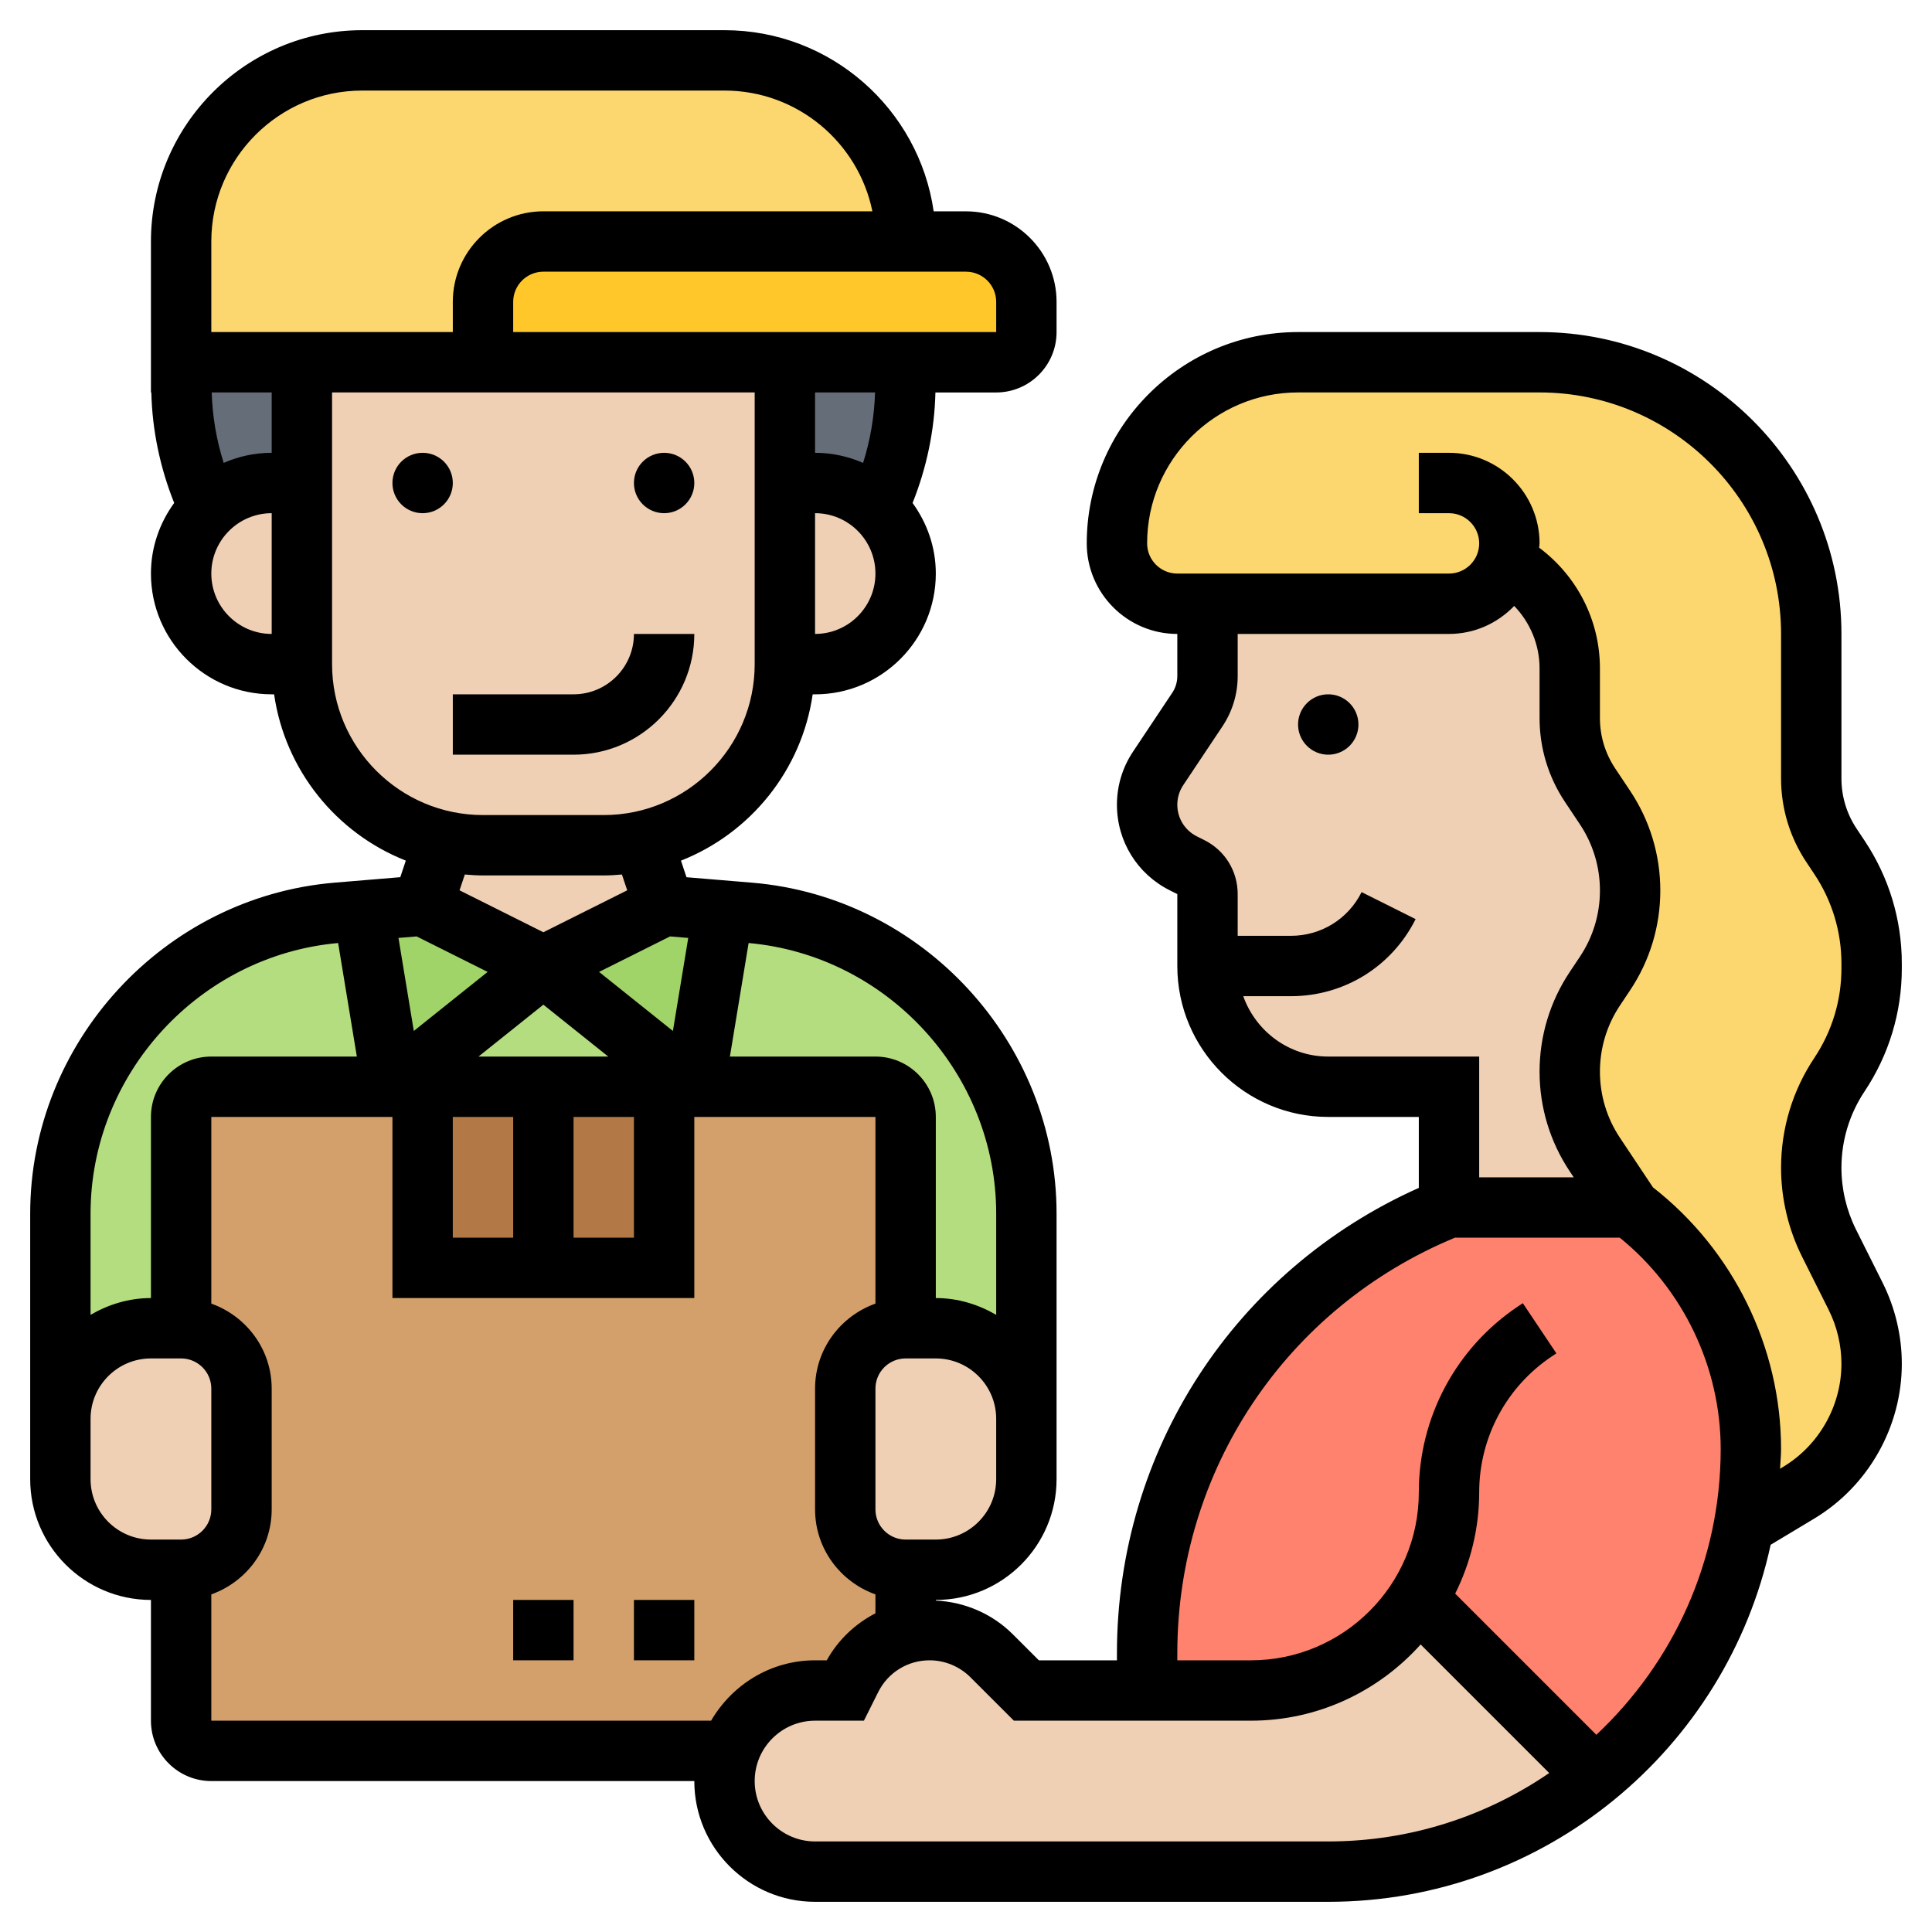 <svg id="_x33_0" enable-background="new 0 0 64 64" height="512" viewBox="0 0 64 64" width="512" xmlns="http://www.w3.org/2000/svg"><g><g><g><path d="m30 8h-12c-1.1 0-2 .9-2 2v2h-6-4v-4c0-3.31 2.69-6 6-6h12c3.31 0 6 2.69 6 6z" fill="#fcd770"/></g><g><path d="m34 10v1c0 .55-.45 1-1 1h-3-4-10v-2c0-1.1.9-2 2-2h12 2c1.1 0 2 .9 2 2z" fill="#ffc729"/></g><g><path d="m10 12v4h-1c-.81 0-1.54.32-2.08.84-.61-1.27-.92-2.67-.92-4.08v-.76z" fill="#656d78"/></g><g><path d="m30 12v.76c0 1.41-.31 2.81-.92 4.08-.54-.52-1.27-.84-2.08-.84h-1v-4z" fill="#656d78"/></g><g><path d="m34 40.2v6.8c0-1.66-1.34-3-3-3h-1v-7c0-.55-.45-1-1-1h-6l.96-5.83.87.07c5.18.43 9.17 4.76 9.17 9.96z" fill="#b4dd7f"/></g><g><path d="m5 44c-1.66 0-3 1.34-3 3v-6.8c0-5.2 3.99-9.53 9.17-9.96l.87-.07.96 5.83h-6c-.55 0-1 .45-1 1v7z" fill="#b4dd7f"/></g><g><path d="m23 36h-1-4-4-1l5-4z" fill="#b4dd7f"/></g><g><path d="m22 30 1.96.17-.96 5.83-5-4z" fill="#a0d468"/></g><g><path d="m18 32-5 4-.96-5.83 1.96-.17z" fill="#a0d468"/></g><g><path d="m30 44v-7c0-.55-.45-1-1-1h-22c-.55 0-1 .45-1 1v7c1.1 0 2 .9 2 2v4c0 1.1-.9 2-2 2v5c0 .55.45 1 1 1h17.17.01c.14-.43.39-.81.7-1.12.54-.54 1.29-.88 2.12-.88h1l.2-.39c.37-.74 1.03-1.28 1.8-1.5v-2.11c-1.1 0-2-.9-2-2v-4c0-1.1.9-2 2-2z" fill="#d3a06c"/></g><g><path d="m14 36h8v6h-8z" fill="#b27946"/></g><g><path d="m46.97 52.97c-1.17 1.82-3.21 3.03-5.53 3.03h-3.44v-1.23c0-6.5 3.96-12.35 10-14.77h6c2.52 1.89 4 4.85 4 8 0 .87-.08 1.72-.23 2.54-.52 2.84-1.91 5.39-3.87 7.36-.34.33-.69.65-1.06.94z" fill="#ff826e"/></g><g><path d="m49.91 18.6c-.1.31-.27.59-.5.81-.36.37-.86.59-1.41.59h-8-1c-1.1 0-2-.9-2-2 0-1.66.67-3.16 1.76-4.24 1.08-1.09 2.58-1.76 4.24-1.76h8c4.97 0 9 4.03 9 9v4.79c0 .79.23 1.56.67 2.22l.27.39c.69 1.04 1.06 2.27 1.06 3.52v.16c0 1.25-.37 2.48-1.06 3.52-.61.91-.94 1.99-.94 3.09 0 .86.2 1.71.59 2.49l.88 1.77c.35.69.53 1.45.53 2.23 0 .88-.23 1.72-.65 2.45-.41.74-1.02 1.37-1.77 1.82l-1.81 1.09c.15-.82.23-1.67.23-2.54 0-3.15-1.48-6.11-4-8l-1.17-1.75c-.54-.82-.83-1.77-.83-2.75s.29-1.93.83-2.75l.34-.5c.54-.82.83-1.77.83-2.75s-.29-1.93-.83-2.75l-.5-.74c-.44-.66-.67-1.43-.67-2.22v-1.65c0-1.34-.67-2.59-1.78-3.33z" fill="#fcd770"/></g><g><path d="m40 20h8c.55 0 1.05-.22 1.41-.59.23-.22.4-.5.5-.81l.31.21c1.11.74 1.78 1.99 1.78 3.33v1.65c0 .79.23 1.56.67 2.22l.5.74c.54.82.83 1.77.83 2.75s-.29 1.93-.83 2.75l-.34.5c-.54.82-.83 1.77-.83 2.75s.29 1.93.83 2.75l1.17 1.75h-6v-4h-4c-2.21 0-4-1.79-4-4v-2.38c0-.38-.21-.73-.55-.9l-.25-.12c-.74-.37-1.2-1.12-1.2-1.94 0-.43.13-.85.36-1.21l1.3-1.95c.22-.32.34-.71.34-1.11z" fill="#f0d0b4"/></g><g><path d="m46.97 52.97 5.87 5.87c-2.41 1.98-5.49 3.16-8.84 3.16h-17c-1.66 0-3-1.34-3-3 0-.35.06-.69.18-1 .14-.43.39-.81.7-1.12.54-.54 1.29-.88 2.12-.88h1l.2-.39c.37-.74 1.03-1.28 1.8-1.5.26-.07.52-.11.8-.11.77 0 1.51.31 2.05.85l1.15 1.15h4 3.44c2.32 0 4.36-1.21 5.53-3.03z" fill="#f0d0b4"/></g><g><path d="m34 47v2c0 1.66-1.34 3-3 3h-1c-1.1 0-2-.9-2-2v-4c0-1.1.9-2 2-2h1c1.66 0 3 1.34 3 3z" fill="#f0d0b4"/></g><g><path d="m8 50c0 1.1-.9 2-2 2h-1c-1.66 0-3-1.34-3-3v-2c0-1.66 1.34-3 3-3h1c1.1 0 2 .9 2 2z" fill="#f0d0b4"/></g><g><path d="m29.08 16.84c.57.54.92 1.31.92 2.16 0 .83-.34 1.58-.88 2.12s-1.29.88-2.12.88h-1v-6h1c.81 0 1.54.32 2.08.84z" fill="#f0d0b4"/></g><g><path d="m20 28c.44 0 .88-.05 1.29-.14l.71 2.14-4 2-4-2 .71-2.14c.41.09.85.14 1.29.14z" fill="#f0d0b4"/></g><g><path d="m10 12h6 10v4 6c0 2.87-2.02 5.27-4.71 5.86-.41.09-.85.14-1.29.14h-4c-.44 0-.88-.05-1.29-.14-2.69-.59-4.71-2.99-4.71-5.86v-6z" fill="#f0d0b4"/></g><g><path d="m10 16v6h-1c-.83 0-1.58-.34-2.12-.88s-.88-1.29-.88-2.12c0-.85.35-1.62.92-2.16.54-.52 1.27-.84 2.08-.84z" fill="#f0d0b4"/></g></g><g><circle cx="22" cy="16" r="1"/><circle cx="14" cy="16" r="1"/><path d="m23 21h-2c0 1.103-.897 2-2 2h-4v2h4c2.206 0 4-1.794 4-4z"/><path d="m21 53h2v2h-2z"/><path d="m17 53h2v2h-2z"/><circle cx="44" cy="24" r="1"/><path d="m63 32.08v-.16c0-1.454-.426-2.861-1.233-4.072l-.263-.395c-.33-.495-.504-1.07-.504-1.664v-4.789c0-5.514-4.486-10-10-10h-8c-3.86 0-7 3.141-7 7 0 1.654 1.346 3 3 3v1.395c0 .198-.058.39-.168.555l-1.299 1.949c-.349.522-.533 1.13-.533 1.758 0 1.209.672 2.297 1.754 2.838l.246.123v2.382c0 2.757 2.243 5 5 5h3v2.35c-6.094 2.724-10 8.697-10 15.42v.23h-2.586l-.856-.855c-.689-.69-1.593-1.075-2.558-1.125v-.02c2.206 0 4-1.794 4-4v-2-6.799c0-5.676-4.431-10.49-10.086-10.961l-2.173-.181-.183-.549c2.298-.906 4-2.992 4.363-5.509h.079c2.206 0 4-1.794 4-4 0-.876-.291-1.68-.77-2.339.466-1.164.728-2.41.757-3.661h2.013c1.103 0 2-.897 2-2v-1c0-1.654-1.346-3-3-3h-1.071c-.487-3.389-3.408-6.001-6.929-6.001h-12c-3.86 0-7 3.141-7 7v4 .764.236h.013c.029 1.251.291 2.497.757 3.661-.479.659-.77 1.463-.77 2.339 0 2.206 1.794 4 4 4h.08c.363 2.517 2.065 4.603 4.363 5.509l-.183.549-2.173.181c-5.656.472-10.087 5.286-10.087 10.962v6.799 2c0 2.206 1.794 4 4 4v4c0 1.103.897 2 2 2h16c0 2.206 1.794 4 4 4h17c7.182 0 13.194-5.075 14.655-11.827l1.438-.864c1.793-1.074 2.907-3.04 2.907-5.132 0-.924-.219-1.85-.632-2.677l-.886-1.771c-.315-.631-.482-1.338-.482-2.043 0-.905.265-1.781.767-2.533.807-1.212 1.233-2.619 1.233-4.073zm-19 2.92c-1.302 0-2.402-.839-2.816-2h1.58c1.76 0 3.343-.979 4.13-2.553l-1.789-.895c-.446.893-1.343 1.448-2.341 1.448h-1.764v-1.382c0-.764-.424-1.449-1.106-1.789l-.246-.123c-.399-.2-.648-.602-.648-1.049 0-.231.068-.456.197-.649l1.299-1.948c.33-.495.504-1.07.504-1.665v-1.395h7c.85 0 1.614-.359 2.16-.928.53.552.84 1.286.84 2.069v1.648c0 .99.291 1.949.84 2.773l.496.744c.435.652.664 1.411.664 2.194s-.229 1.542-.664 2.193l-.336.504c-.654.98-1 2.123-1 3.303s.346 2.322 1 3.303l.132.197h-3.132v-4zm-11 14c0 1.103-.897 2-2 2h-1c-.551 0-1-.448-1-1v-4c0-.552.449-1 1-1h1c1.103 0 2 .897 2 2zm-8.201-17.761c4.602.411 8.201 4.336 8.201 8.962v3.355c-.591-.344-1.268-.556-2-.556v-6c0-1.103-.897-2-2-2h-4.821zm-2-.169-.508 3.082-2.446-1.956 2.352-1.176zm-6.948 3.93 2.149-1.719 2.149 1.719zm1.149 2v4h-2v-4zm-1.777-7.507.175-.524c.199.018.399.031.602.031h4c.203 0 .403-.013.602-.031l.175.524-2.777 1.389zm3.777 7.507h2v4h-2zm8-16v-4c1.103 0 2 .897 2 2s-.897 2-2 2zm0-6v-2h1.987c-.023.791-.156 1.578-.396 2.334-.489-.213-1.025-.334-1.591-.334zm5-6c.551 0 1 .448 1 1v1h-16v-1c0-.552.449-1 1-1zm-23 12c-1.103 0-2-.897-2-2s.897-2 2-2zm0-6c-.566 0-1.102.121-1.59.334-.24-.756-.374-1.543-.397-2.334h1.987zm-2-4v-3c0-2.757 2.243-5 5-5h12c2.415 0 4.435 1.721 4.899 4h-10.899c-1.654 0-3 1.346-3 3v1zm4 11v-9h14v9c0 2.757-2.243 5-5 5h-4c-2.757 0-5-2.243-5-5zm2.802 9.02 2.352 1.176-2.446 1.956-.508-3.082zm-10.802 9.181c0-4.626 3.599-8.551 8.201-8.962l.62 3.761h-4.821c-1.103 0-2 .897-2 2v6c-.732 0-1.409.212-2 .556zm3 10.799h-1c-1.103 0-2-.897-2-2v-2c0-1.103.897-2 2-2h1c.551 0 1 .448 1 1v4c0 .552-.449 1-1 1zm17.556 6h-16.556v-4.184c1.161-.414 2-1.514 2-2.816v-4c0-1.302-.839-2.402-2-2.816v-6.184h6v6h10v-6h6v6.184c-1.161.414-2 1.514-2 2.816v4c0 1.302.839 2.402 2 2.816v.627c-.667.345-1.233.875-1.613 1.557h-.387c-1.474 0-2.75.81-3.444 2zm20.444 4h-17c-1.103 0-2-.897-2-2s.897-2 2-2h1.618l.473-.946c.325-.651.978-1.054 1.705-1.054.501 0 .993.204 1.348.559l1.442 1.441h7.85c2.234 0 4.239-.98 5.625-2.525l4.259 4.259c-2.087 1.428-4.607 2.266-7.32 2.266zm8.881-3.533-4.676-4.676c.504-1.013.795-2.15.795-3.355 0-1.815.902-3.501 2.415-4.51l.142-.095-1.112-1.662-.14.094c-2.07 1.379-3.305 3.686-3.305 6.173 0 3.068-2.496 5.564-5.564 5.564h-2.436v-.229c0-6.068 3.603-11.452 9.196-13.771h5.461c2.099 1.698 3.343 4.291 3.343 7 0 3.733-1.591 7.094-4.119 9.467zm8.119-25.387c0 1.058-.31 2.082-.897 2.963-.722 1.081-1.103 2.341-1.103 3.643 0 1.015.24 2.03.693 2.938l.886 1.771c.275.55.421 1.167.421 1.782 0 1.393-.742 2.702-1.936 3.418l-.098.059c.01-.219.034-.433.034-.654 0-3.374-1.587-6.594-4.242-8.666l-1.093-1.64c-.436-.652-.665-1.411-.665-2.194s.229-1.542.664-2.193l.336-.504c.654-.98 1-2.123 1-3.303s-.346-2.322-1-3.303l-.496-.744c-.33-.495-.504-1.07-.504-1.664v-1.648c0-1.585-.752-3.057-2.014-3.999.002-.048.014-.093.014-.142 0-1.654-1.346-3-3-3h-1v2h1c.551 0 1 .448 1 1s-.449 1-1 1h-9c-.551 0-1-.448-1-1 0-2.757 2.243-5 5-5h8c4.411 0 8 3.589 8 8v4.789c0 .99.291 1.949.84 2.773l.263.395c.587.881.897 1.905.897 2.963z"/></g></g></svg>